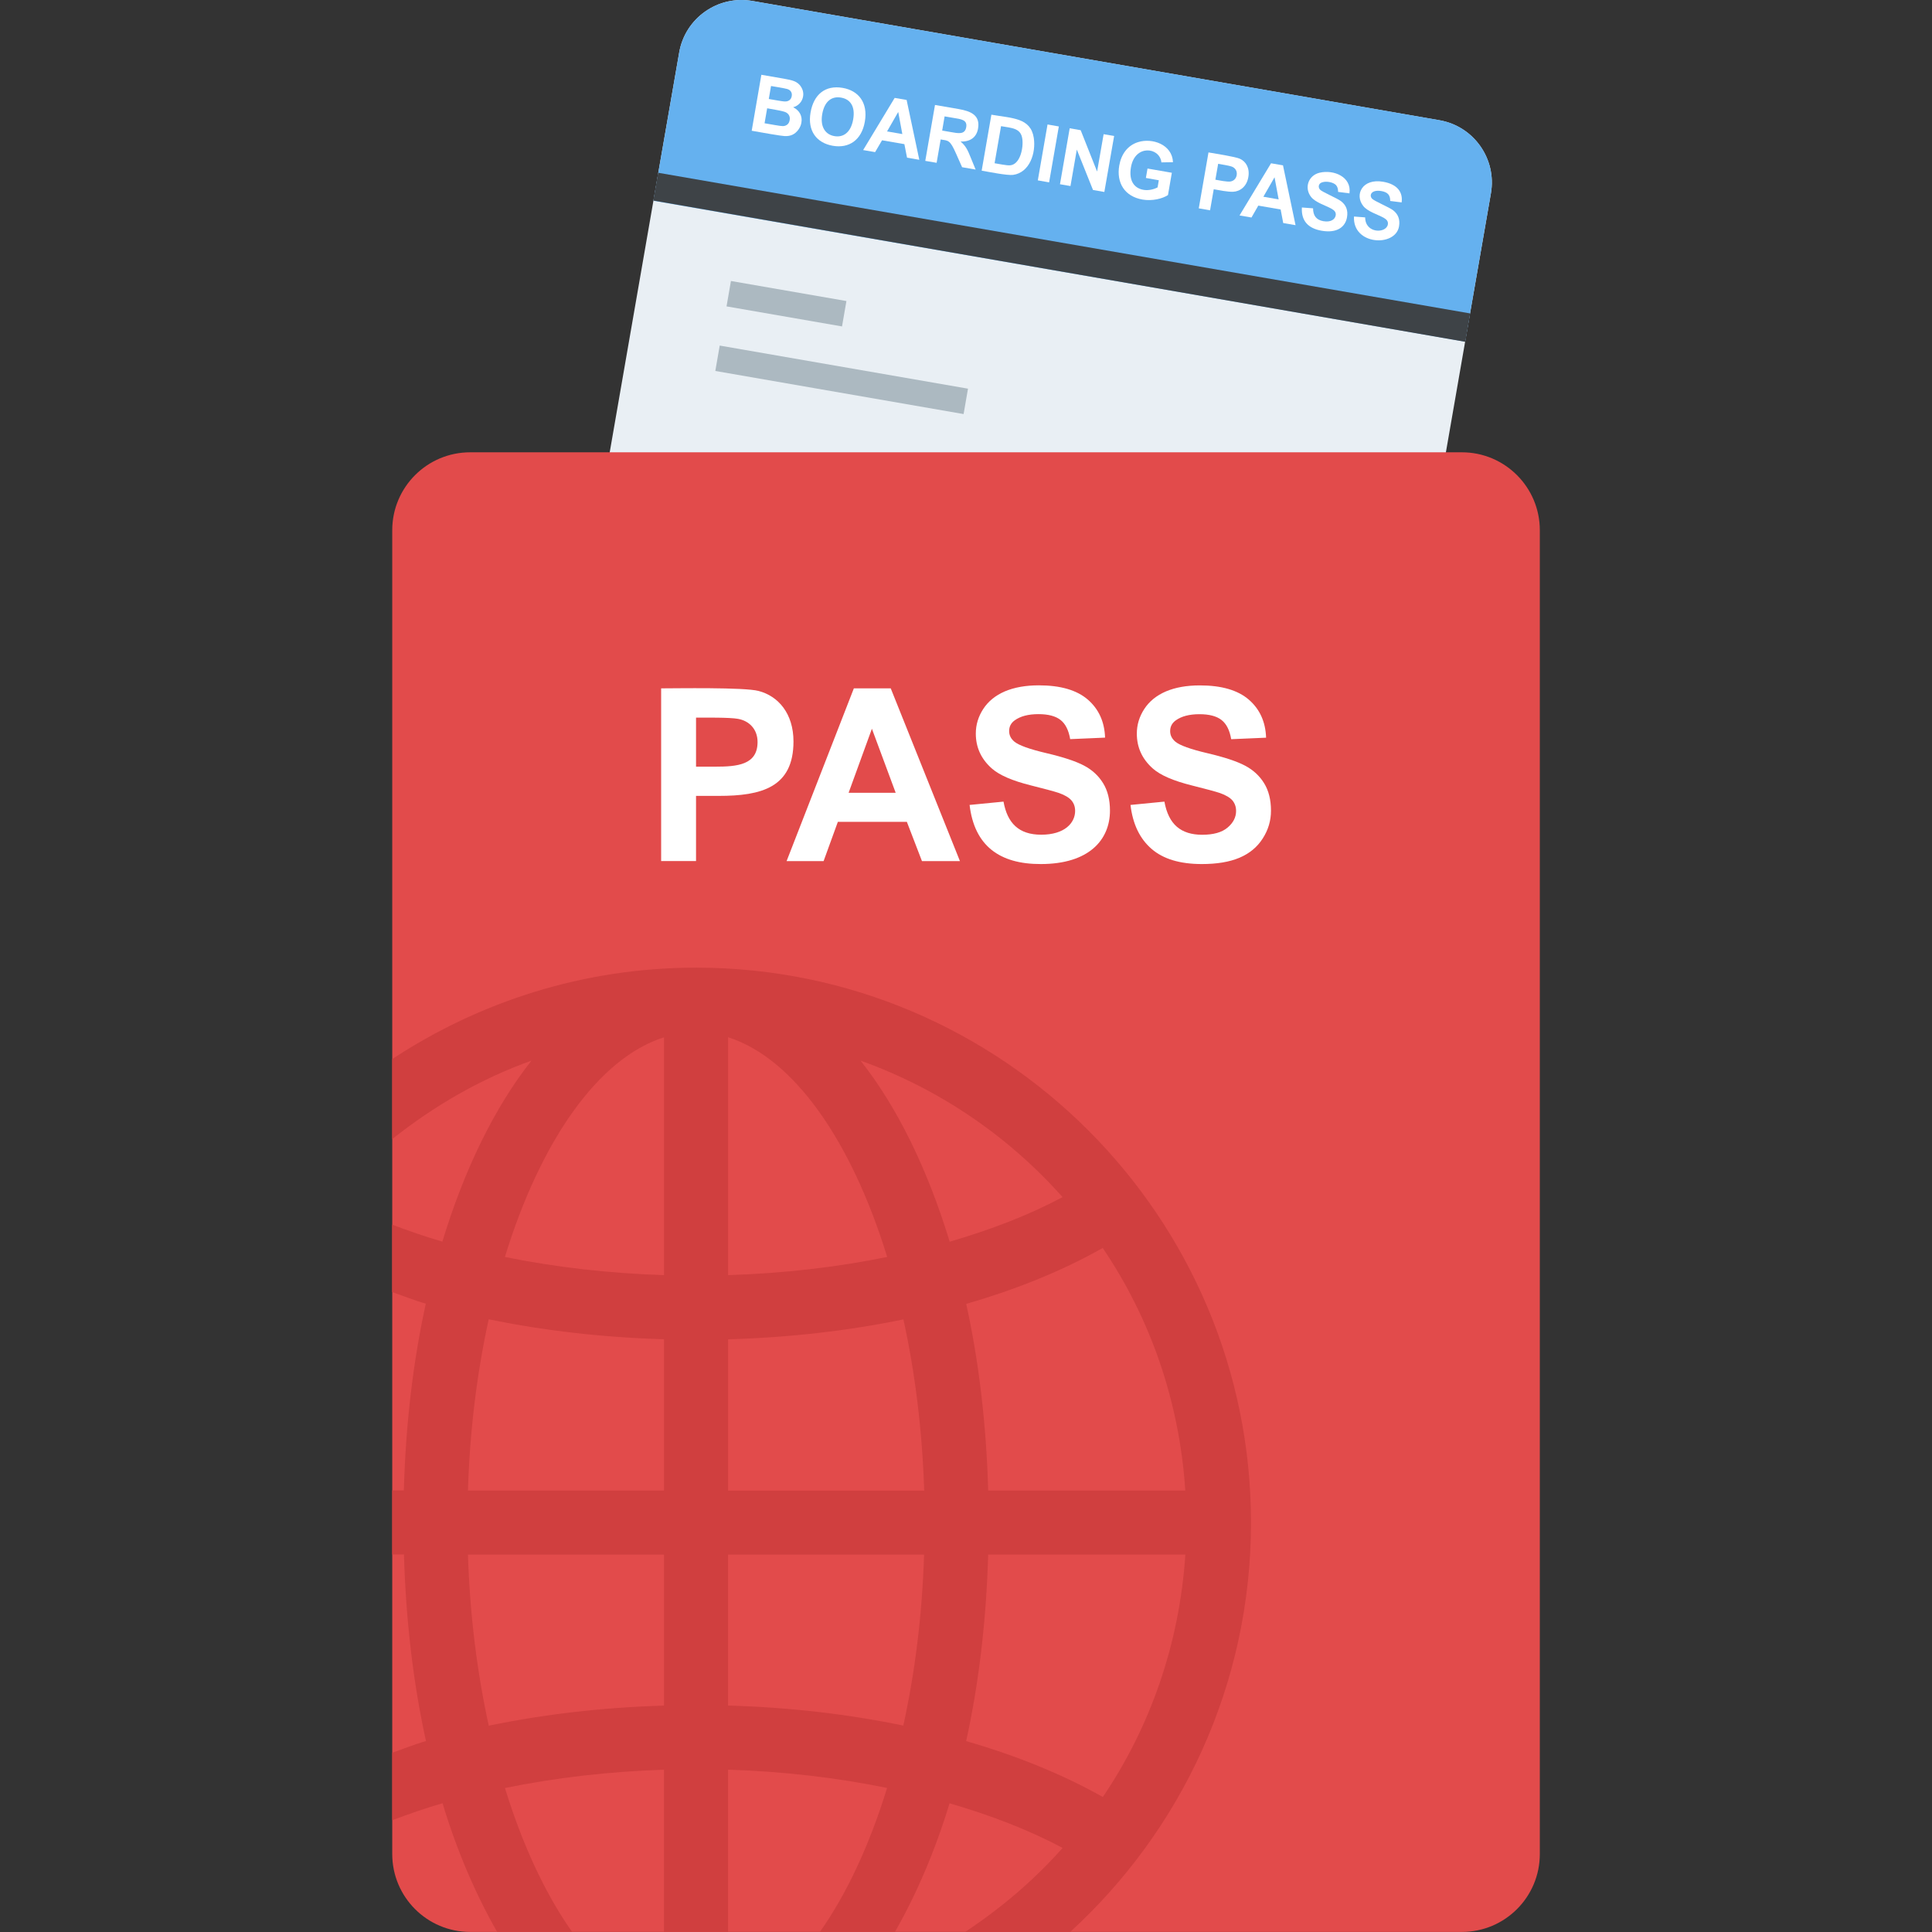 <?xml version="1.0" encoding="iso-8859-1"?>
<!-- Generator: Adobe Illustrator 19.0.0, SVG Export Plug-In . SVG Version: 6.00 Build 0)  -->
<svg version="1.1" id="Capa_1" xmlns="http://www.w3.org/2000/svg" xmlns:xlink="http://www.w3.org/1999/xlink" x="0px" y="0px"
	 viewBox="0 0 512.01 512.01" style="enable-background:new 0 0 512.01 512.01;" xml:space="preserve">
<rect x="0" y="0" width="512.01" height="512.01" fill="#333333" stroke="none"/>
<path style="fill:#E9EFF4;" d="M372.381,182.01l22.736-130.768c1.584-9.12-4.528-17.792-13.648-19.376L199.389,0.25
	c-9.12-1.584-17.808,4.528-19.392,13.648l-22.72,130.752L372.381,182.01z"/>
<path style="fill:#65B1EF;" d="M388.285,90.554l6.832-39.328c1.584-9.12-4.528-17.792-13.648-19.376l-182.08-31.6
	c-9.12-1.584-17.808,4.528-19.392,13.648l-6.832,39.312L388.285,90.554z"/>
<polygon style="fill:#3E4347;" points="389.613,83.066 388.333,90.586 173.133,53.146 174.413,45.786 "/>
<g>
	<path style="fill:#FFFFFF;" d="M201.773,19.818l5.92,1.024c1.168,0.208,2.048,0.4,2.608,0.608c0.56,0.192,1.04,0.496,1.44,0.88
		c0.4,0.384,0.704,0.864,0.928,1.44c0.208,0.56,0.272,1.168,0.16,1.808c-0.128,0.688-0.416,1.296-0.896,1.808
		c-0.48,0.512-1.056,0.864-1.744,1.04c0.864,0.416,1.472,0.992,1.856,1.712c0.368,0.72,0.496,1.504,0.336,2.368
		c-0.112,0.672-0.384,1.296-0.816,1.888c-0.432,0.576-0.944,1.024-1.552,1.312c-0.608,0.288-1.312,0.4-2.128,0.352
		c-0.512-0.032-1.712-0.208-3.632-0.528l-5.04-0.88L201.773,19.818z M204.333,22.794l-0.592,3.44l1.968,0.336
		c1.168,0.208,1.888,0.304,2.176,0.32c0.528,0.032,0.96-0.08,1.296-0.32s0.56-0.608,0.64-1.088c0.08-0.464,0.016-0.848-0.192-1.184
		c-0.208-0.336-0.544-0.576-1.04-0.72c-0.288-0.08-1.136-0.256-2.544-0.496L204.333,22.794z M203.309,28.698l-0.688,3.968
		l2.768,0.48c1.072,0.192,1.776,0.272,2.064,0.272c0.464,0,0.864-0.144,1.184-0.4c0.336-0.256,0.544-0.656,0.64-1.184
		c0.08-0.448,0.032-0.848-0.128-1.184c-0.16-0.352-0.432-0.624-0.816-0.848c-0.384-0.208-1.264-0.432-2.624-0.672L203.309,28.698z"
		/>
	<path style="fill:#FFFFFF;" d="M214.813,29.802c0.816-4.736,3.872-7.312,8.512-6.512c4.16,0.72,6.752,3.872,5.872,8.944
		c-0.864,4.96-4.272,7.136-8.496,6.4C216.445,37.898,213.949,34.714,214.813,29.802z M217.901,30.25
		c-0.608,3.52,0.96,5.44,3.232,5.824c2.272,0.4,4.352-0.864,4.976-4.448c0.608-3.552-0.864-5.36-3.216-5.76
		C220.557,25.45,218.525,26.682,217.901,30.25z"/>
	<path style="fill:#FFFFFF;" d="M243.629,42.346l-3.248-0.56l-0.704-3.584l-5.92-1.024l-1.84,3.136l-3.168-0.544l8.352-13.824
		l3.168,0.544L243.629,42.346z M239.133,35.53l-1.088-5.856l-2.96,5.152L239.133,35.53z"/>
	<path style="fill:#FFFFFF;" d="M245.213,42.634l2.576-14.816l6.304,1.088c3.296,0.576,5.712,1.68,5.104,5.168
		c-0.368,2.16-1.888,3.52-4.624,3.44c1.424,1.2,1.92,2.352,2.672,4.224l1.312,3.2l-3.584-0.624l-1.6-3.6
		c-1.632-3.696-2.016-3.408-4.08-3.76l-1.072,6.192L245.213,42.634z M249.693,34.602l2.208,0.384
		c2.016,0.352,3.808,0.768,4.16-1.264c0.352-2.016-1.424-2.144-3.392-2.48l-2.336-0.4L249.693,34.602z"/>
	<path style="fill:#FFFFFF;" d="M262.733,30.394c5.504,0.96,10.4,0.784,11.232,6.128c0.624,3.984-1.072,9.216-5.472,9.824
		c-1.552,0.208-6.656-0.832-8.336-1.12L262.733,30.394z M265.293,33.434l-1.712,9.824c0.864,0.144,3.248,0.624,4.064,0.56
		c2.72-0.192,3.632-4.656,3.28-7.056C270.525,33.946,268.173,33.93,265.293,33.434z"/>
	<path style="fill:#FFFFFF;" d="M275.037,47.802l2.576-14.816l2.992,0.528l-2.576,14.816L275.037,47.802z"/>
	<path style="fill:#FFFFFF;" d="M280.909,48.826l2.576-14.832l2.912,0.512l4.352,10.96l1.728-9.904l2.784,0.48l-2.592,14.832
		l-3.008-0.528l-4.288-10.704l-1.68,9.664L280.909,48.826z"/>
	<path style="fill:#FFFFFF;" d="M303.677,47.162l0.432-2.496l6.448,1.12l-1.024,5.904c-1.392,0.944-4.16,1.648-6.736,1.2
		c-4.816-0.832-6.96-4.512-6.176-9.024c0.512-2.944,2.16-5.328,5.008-6.208c3.712-1.168,9.024,0.608,9.232,5.328l-3.072,0.048
		c-0.432-4.064-7.008-4.816-8.064,1.264c-0.64,3.68,0.912,5.6,3.328,6.016c1.28,0.224,2.704-0.112,3.728-0.656l0.32-1.888
		L303.677,47.162z"/>
	<path style="fill:#FFFFFF;" d="M317.693,55.21l2.576-14.816c1.28,0.224,7.168,1.136,8.32,1.68c1.616,0.736,2.656,2.464,2.24,4.864
		c-0.432,2.48-2.16,3.808-4.08,3.888c-1.424,0.032-3.68-0.416-5.088-0.672l-0.976,5.584L317.693,55.21z M322.829,43.418
		l-0.736,4.208c0.864,0.144,3.2,0.64,4.048,0.464c0.832-0.16,1.44-0.752,1.6-1.664c0.192-1.12-0.416-1.952-1.328-2.288
		C325.741,43.882,323.565,43.546,322.829,43.418z"/>
	<path style="fill:#FFFFFF;" d="M343.341,59.674l-3.264-0.56l-0.688-3.6l-5.92-1.024l-1.808,3.152l-3.168-0.544l8.352-13.824
		l3.168,0.544L343.341,59.674z M338.861,52.842l-1.088-5.856l-2.96,5.152L338.861,52.842z"/>
	<path style="fill:#FFFFFF;" d="M345.021,54.986l2.96,0.224c0.016,1.888,0.8,3.072,2.736,3.408c2.032,0.352,3.088-0.528,3.264-1.536
		c0.144-0.848-0.368-1.344-1.12-1.776c-1.632-0.896-4.224-1.632-5.408-3.12c-1.856-2.368-0.768-5.696,2.272-6.416
		c3.712-0.88,8.512,1.072,7.904,5.472l-3.008-0.384c0-0.784-0.176-1.376-0.544-1.792c-0.736-0.816-2.816-1.2-3.952-0.64
		c-0.656,0.32-0.864,1.168-0.32,1.808c0.544,0.64,4.576,2.288,5.616,3.104c1.296,1.008,1.888,2.416,1.552,4.256
		c-0.432,2.528-2.608,4.272-6.736,3.552C346.685,60.522,344.813,58.538,345.021,54.986z"/>
	<path style="fill:#FFFFFF;" d="M358.829,57.386l2.96,0.224c0.016,4.336,5.584,4.304,6.016,1.872
		c0.144-0.848-0.368-1.344-1.12-1.776c-1.632-0.896-4.224-1.632-5.408-3.12c-2.352-2.976-0.272-7.376,5.28-6.416
		c3.872,0.672,5.264,2.864,4.896,5.472l-3.024-0.384c0.016-1.6-0.704-2.336-2.352-2.624c-2.528-0.432-3.328,1.008-2.48,2
		c0.544,0.64,4.576,2.288,5.616,3.104c1.296,1.008,1.872,2.416,1.552,4.256C369.837,65.53,358.413,65.002,358.829,57.386z"/>
</g>
<g>
	
		<rect x="204.932" y="64.973" transform="matrix(-0.171 0.985 -0.985 -0.171 323.357 -110.968)" style="fill:#ACB9C1;" width="6.832" height="31.071"/>
	
		<rect x="219.547" y="67.277" transform="matrix(-0.171 0.985 -0.985 -0.171 360.345 -101.745)" style="fill:#ACB9C1;" width="6.832" height="66.799"/>
</g>
<path style="fill:#E24B4B;" d="M408.077,140.522v350.816c0,11.408-9.248,20.656-20.656,20.656H124.605
	c-11.408,0-20.656-9.248-20.656-20.656V140.522c0-11.408,9.248-20.656,20.656-20.656h262.816
	C398.829,119.866,408.077,129.13,408.077,140.522z"/>
<path style="fill:#D03F3F;" d="M184.621,256.442c-0.048,0-0.112-0.016-0.16-0.016s-0.112,0.016-0.16,0.016
	c-29.68,0.032-57.232,9.024-80.352,24.224v21.2c11.04-8.752,23.376-15.952,36.896-20.784c-9.712,12.288-17.76,28.72-23.616,47.968
	c-4.64-1.344-9.008-2.88-13.296-4.496v17.872c2.976,1.008,5.792,2.176,8.912,3.072c-3.36,15.248-5.328,31.936-5.824,49.488h-3.072
	v16.976h3.104c0.512,17.536,2.48,34.208,5.84,49.44c-3.12,0.896-5.936,2.064-8.928,3.088v17.888c4.288-1.6,8.672-3.152,13.312-4.496
	c3.872,12.816,8.816,24.192,14.48,34.112h19.872c-7.056-9.984-13.152-22.992-17.808-38.144c13.328-2.72,27.536-4.384,42.144-4.848
	v42.992h16.976c0-18.48,0-43.008,0-43.008c14.592,0.464,28.816,2.112,42.144,4.848c-4.656,15.168-10.752,28.176-17.808,38.16h19.888
	c5.664-9.92,10.592-21.312,14.48-34.096c11.04,3.2,21.168,7.152,29.968,11.824c-7.584,8.544-16.32,15.984-25.872,22.288h27.856
	c29.424-26.912,47.936-65.568,47.936-108.496C331.533,322.458,265.645,256.522,184.621,256.442z M175.965,452.01
	c-16.176,0.48-31.792,2.288-46.432,5.328c-3.088-14.048-5.008-29.344-5.52-45.344h51.952V452.01z M175.965,395.018h-51.952
	c0.496-16.016,2.416-31.328,5.504-45.392c14.624,3.024,30.24,4.816,46.448,5.296V395.018z M175.965,337.93
	c-14.624-0.464-28.848-2.112-42.16-4.816c9.44-30.704,24.736-52.704,42.16-58.208C175.965,274.922,175.965,337.93,175.965,337.93z
	 M192.957,274.89c17.424,5.52,32.72,27.52,42.16,58.224c-13.328,2.72-27.536,4.352-42.16,4.816V274.89z M239.389,457.306
	c-14.64-3.04-30.272-4.848-46.448-5.312v-40h51.952C244.397,427.994,242.477,443.274,239.389,457.306z M192.957,395.018v-40.08
	c16.208-0.464,31.84-2.256,46.464-5.28c3.072,14.048,4.992,29.36,5.504,45.376h-51.968V395.018z M228.061,281.082
	c20.8,7.44,39.136,19.984,53.536,36.176c-8.752,4.672-18.864,8.608-29.92,11.808C245.821,309.818,237.773,293.37,228.061,281.082z
	 M292.269,476.234c-10.608-5.984-22.816-10.944-36.224-14.816c3.36-15.232,5.328-31.904,5.84-49.44h52.256
	C312.573,435.674,304.829,457.674,292.269,476.234z M314.125,395.018h-52.24c-0.496-17.536-2.464-34.224-5.824-49.472
	c13.424-3.872,25.616-8.832,36.176-14.816C304.813,349.29,312.573,371.322,314.125,395.018z"/>
<g>
	<path style="fill:#FFFFFF;" d="M175.213,228.202v-45.776c3.92,0,22.064-0.32,25.824,0.688c5.168,1.344,9.248,5.92,9.248,13.392
		c0,12.192-8.512,14.416-19.792,14.416h-6.032v17.264h-9.248V228.202z M184.461,190.186v12.992h5.056
		c5.824,0,11.248-0.448,11.248-6.528c0-3.456-2.272-5.632-5.184-6.144C193.389,190.09,186.701,190.186,184.461,190.186z"/>
	<path style="fill:#FFFFFF;" d="M254.397,228.202h-10.064l-4-10.4h-18.288l-3.776,10.4h-9.808l17.824-45.776h9.776L254.397,228.202z
		 M237.373,210.106l-6.304-16.976l-6.176,16.976H237.373z"/>
	<path style="fill:#FFFFFF;" d="M256.957,213.322l8.992-0.88c1.008,5.664,4.016,8.768,9.984,8.768c6.272,0,8.992-3.168,8.992-6.304
		c0-1.088-0.32-2-0.96-2.768c-0.64-0.752-1.744-1.424-3.328-1.984c-1.088-0.368-3.552-1.04-7.392-2
		c-4.96-1.232-8.432-2.736-10.432-4.528c-2.816-2.512-4.208-5.584-4.208-9.216c0-2.336,0.656-4.512,1.984-6.544
		c1.328-2.032,3.232-3.568,5.712-4.64c2.496-1.056,5.488-1.6,9.008-1.6c5.744,0,10.064,1.264,12.976,3.776
		c2.896,2.512,4.432,5.872,4.576,10.08l-9.248,0.4c-0.4-2.352-1.248-4.048-2.544-5.072c-1.296-1.024-3.248-1.552-5.856-1.552
		c-2.688,0-4.784,0.544-6.304,1.648c-0.976,0.704-1.472,1.648-1.472,2.848c0,1.088,0.464,2.016,1.376,2.784
		c1.168,0.976,4,2,8.496,3.056s7.824,2.16,9.968,3.296c2.16,1.136,3.84,2.688,5.056,4.656s1.824,4.4,1.824,7.296
		c0,7.664-5.488,14.144-18.32,14.144C264.845,229.018,258.221,224.09,256.957,213.322z"/>
	<path style="fill:#FFFFFF;" d="M299.597,213.322l8.992-0.88c0.544,3.024,1.648,5.232,3.296,6.656
		c1.648,1.424,3.888,2.128,6.704,2.128c2.976,0,5.216-0.624,6.72-1.888s2.272-2.736,2.272-4.416c0-1.088-0.32-2-0.944-2.768
		c-0.64-0.752-1.744-1.424-3.328-1.984c-1.088-0.368-3.552-1.04-7.392-2c-4.96-1.232-8.432-2.736-10.432-4.528
		c-2.816-2.512-4.208-5.584-4.208-9.216c0-2.336,0.656-4.512,1.984-6.544c1.328-2.032,3.232-3.568,5.712-4.64
		c2.48-1.056,5.488-1.6,9.008-1.6c5.744,0,10.064,1.264,12.976,3.776c2.896,2.512,4.432,5.872,4.576,10.08l-9.248,0.4
		c-0.4-2.352-1.248-4.048-2.544-5.072c-1.296-1.024-3.248-1.552-5.856-1.552c-2.688,0-4.784,0.544-6.304,1.648
		c-0.976,0.704-1.472,1.648-1.472,2.848c0,1.088,0.464,2.016,1.376,2.784c1.168,0.976,4,2,8.496,3.056s7.824,2.16,9.968,3.296
		c2.16,1.136,3.84,2.688,5.056,4.656s1.824,4.4,1.824,7.296c0,2.624-0.72,5.072-2.192,7.36c-1.456,2.288-3.52,3.984-6.176,5.104
		s-5.984,1.664-9.952,1.664c-5.792,0-10.224-1.328-13.328-4.016S300.205,218.442,299.597,213.322z"/>
</g>
<g>
</g>
<g>
</g>
<g>
</g>
<g>
</g>
<g>
</g>
<g>
</g>
<g>
</g>
<g>
</g>
<g>
</g>
<g>
</g>
<g>
</g>
<g>
</g>
<g>
</g>
<g>
</g>
<g>
</g>
</svg>
